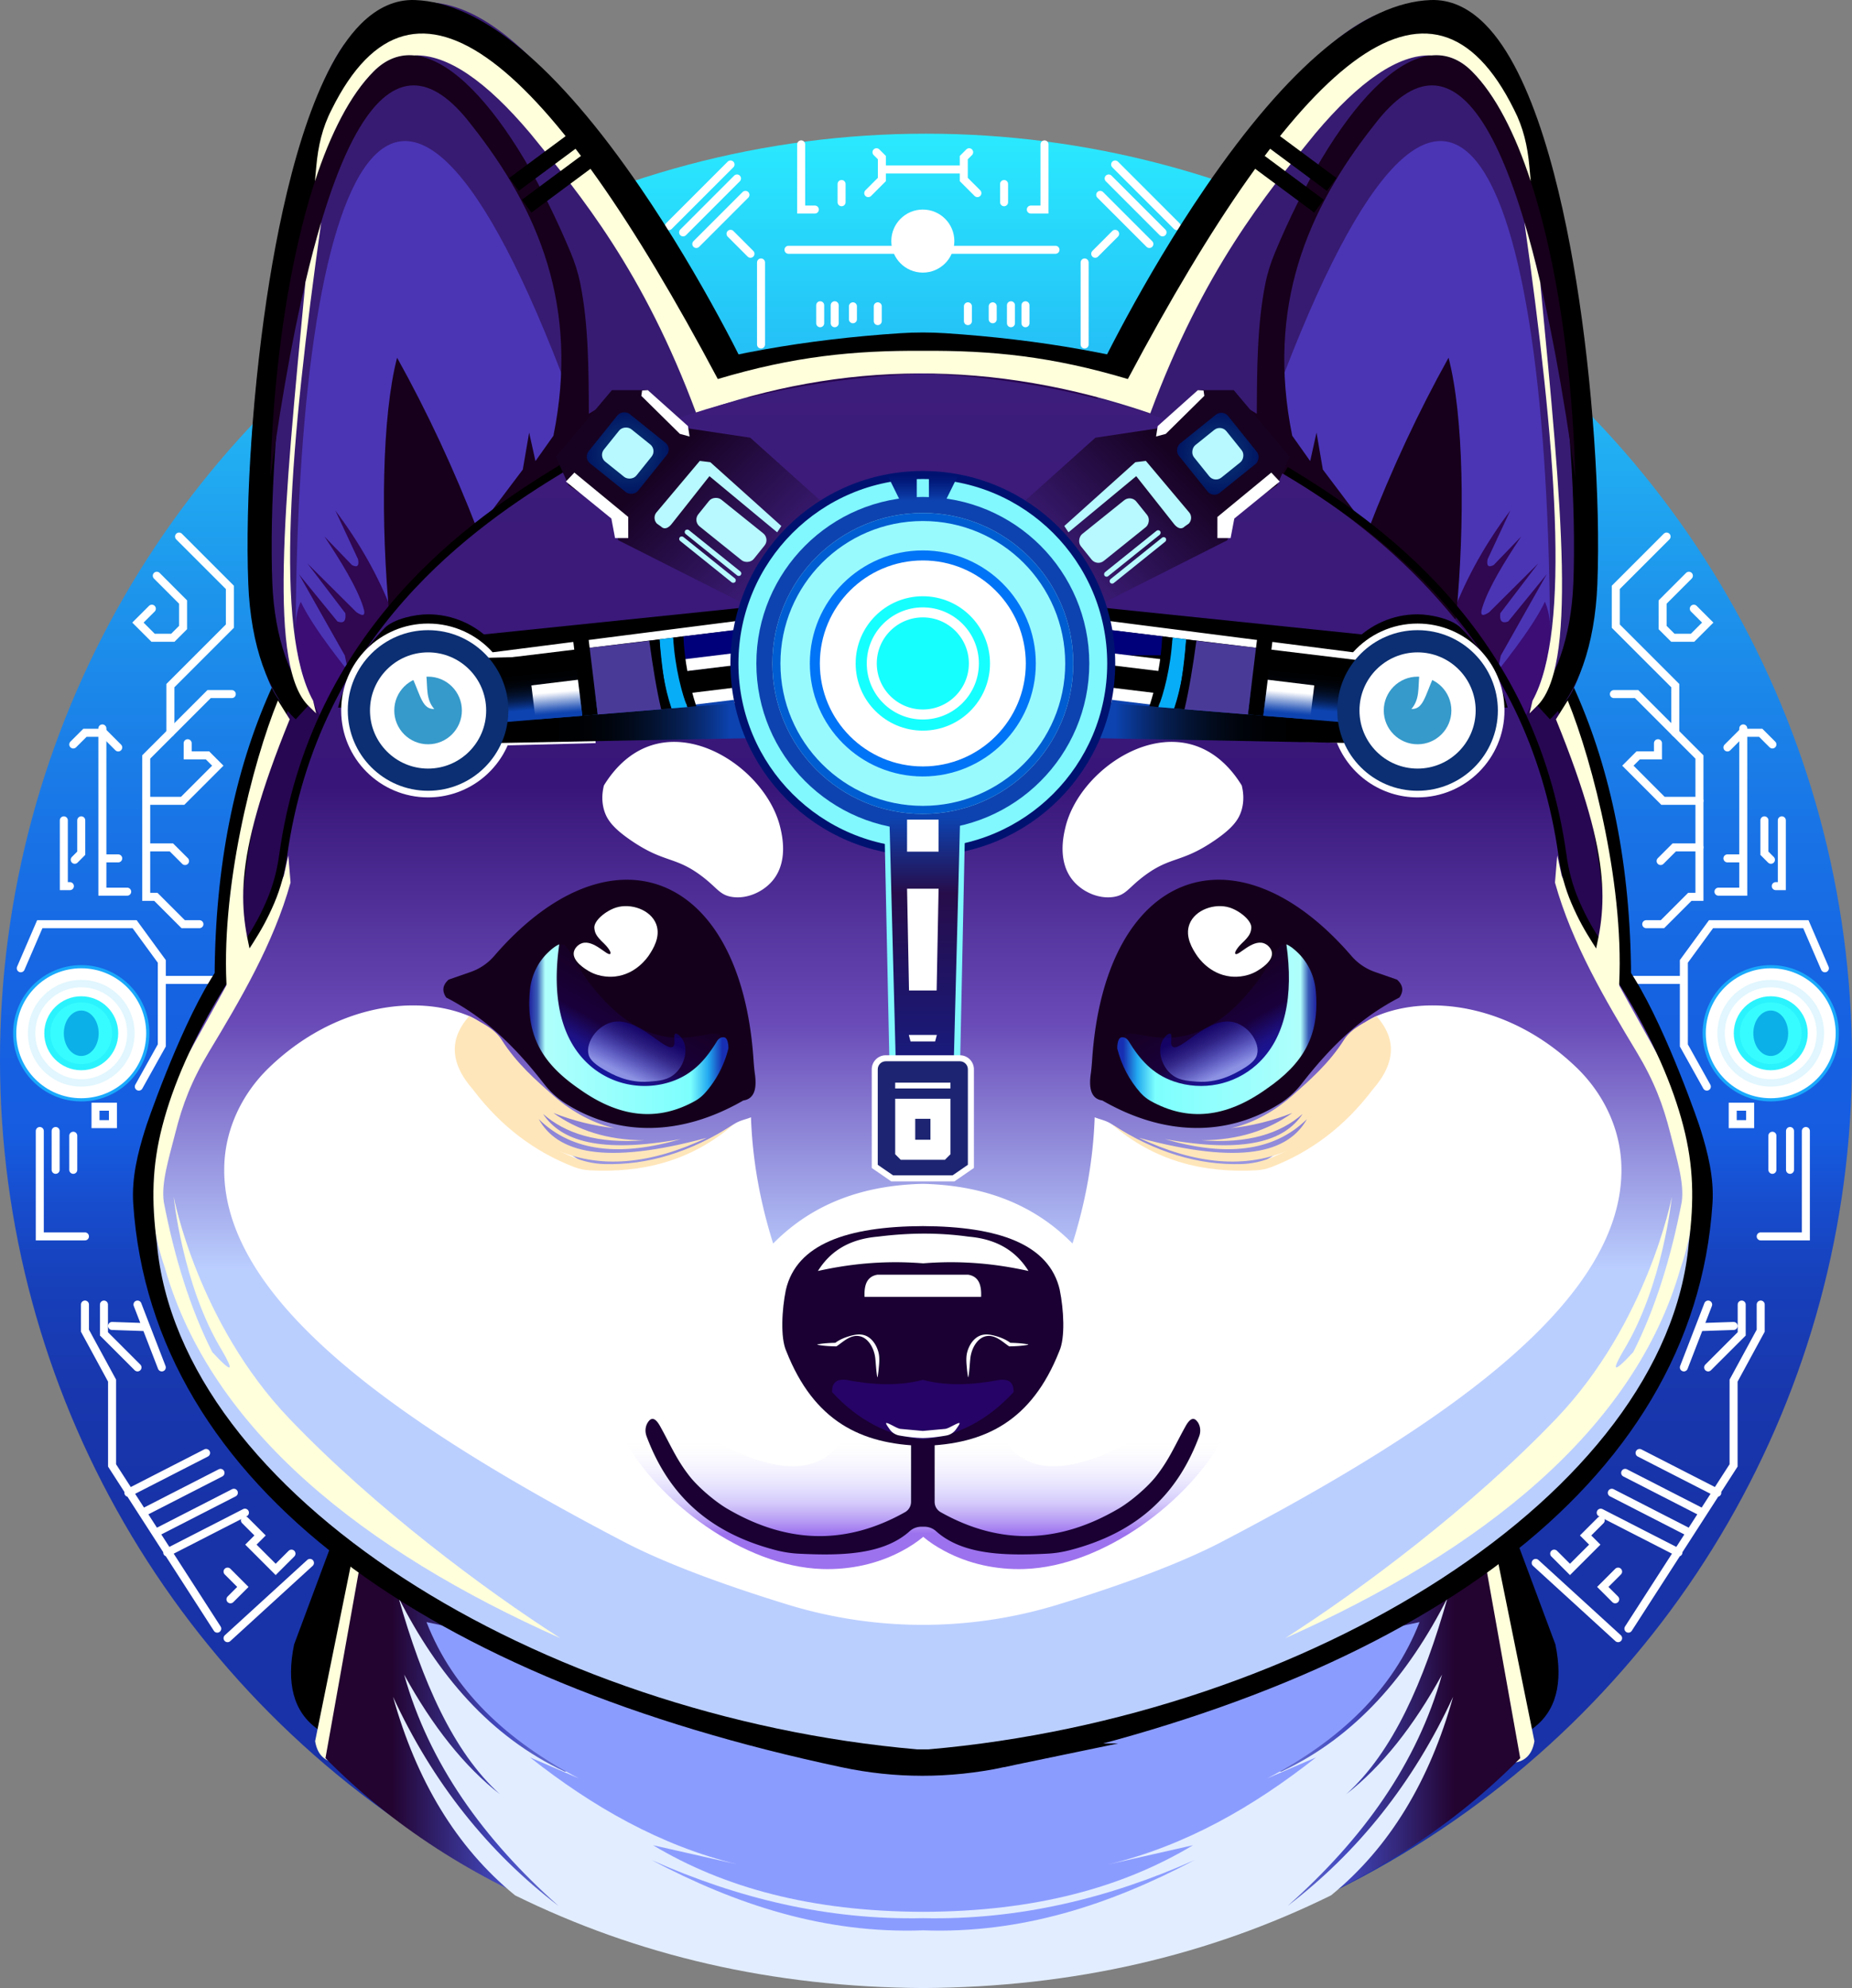 <svg height="992.46" width="924.75" xmlns="http://www.w3.org/2000/svg" xmlns:xlink="http://www.w3.org/1999/xlink"><rect width="100%" height="100%" fill="#808080" stroke="none"/><linearGradient id="a" gradientUnits="userSpaceOnUse" x1="462.37" x2="462.37" y1="991.48" y2="66.73"><stop offset=".06" stop-color="#1932a7"/><stop offset=".26" stop-color="#1833a8"/><stop offset=".33" stop-color="#1838af"/><stop offset=".38" stop-color="#1740bb"/><stop offset=".42" stop-color="#174ccc"/><stop offset=".46" stop-color="#165ce1"/><stop offset=".53" stop-color="#1662e2"/><stop offset=".63" stop-color="#1975e6"/><stop offset=".75" stop-color="#1d94ec"/><stop offset=".88" stop-color="#24bff6"/><stop offset="1" stop-color="#2aeaff"/></linearGradient><linearGradient id="b" gradientUnits="userSpaceOnUse" x1="162.5" x2="460.98" y1="883.93" y2="883.93"><stop offset=".11" stop-color="#230330"/><stop offset=".29" stop-color="#4248bd"/><stop offset=".65" stop-color="#bbcfff"/></linearGradient><linearGradient id="c" gradientTransform="matrix(-1 0 0 1 921.58 0)" x1="162.5" x2="460.98" xlink:href="#b" y1="883.93" y2="883.93"/><linearGradient id="d" gradientUnits="userSpaceOnUse" x1="460.79" x2="460.79" y1="875.29" y2="186.43"><stop offset=".35" stop-color="#bbcfff"/><stop offset=".53" stop-color="#694ab7"/><stop offset=".7" stop-color="#381679"/><stop offset="1" stop-color="#3d1d7b"/></linearGradient><linearGradient id="e" gradientUnits="userSpaceOnUse" x1="460.98" x2="460.98" y1="783.32" y2="689.83"><stop offset=".19" stop-color="#5c14e3" stop-opacity=".75"/><stop offset=".23" stop-color="#6d32e8" stop-opacity=".7"/><stop offset=".35" stop-color="#9d84f5" stop-opacity=".55"/><stop offset=".41" stop-color="#b0a4fb" stop-opacity=".5"/><stop offset=".69" stop-color="#f6f7fe" stop-opacity="0"/></linearGradient><linearGradient id="f" gradientUnits="userSpaceOnUse" x1="320.61" x2="294.84" y1="494.17" y2="538.8"><stop offset="0" stop-color="#170024"/><stop offset=".48" stop-color="#19003b"/><stop offset=".72" stop-color="#1d1185"/><stop offset="1" stop-color="#131aab"/></linearGradient><linearGradient id="g" gradientUnits="userSpaceOnUse" x1="264.28" x2="363.7" y1="513.79" y2="513.79"><stop offset="0" stop-color="#20229e"/><stop offset=".04" stop-color="#3a5db8"/><stop offset=".08" stop-color="#affffc"/><stop offset=".81" stop-color="#7cfffe"/><stop offset=".9" stop-color="#22a8f0"/><stop offset=".97" stop-color="#172fb2"/></linearGradient><linearGradient id="h" gradientTransform="matrix(-1 0 0 1 921.58 0)" x1="320.61" x2="294.84" xlink:href="#f" y1="494.17" y2="538.8"/><linearGradient id="i" gradientTransform="matrix(-1 0 0 1 921.58 0)" x1="264.28" x2="363.7" xlink:href="#g" y1="513.79" y2="513.79"/><linearGradient id="j" gradientTransform="matrix(.998 -.068 .068 .998 -34.96 22.85)" gradientUnits="userSpaceOnUse" x1="310.17" x2="326.29" y1="538.35" y2="510.43"><stop offset=".09" stop-color="#b2bbff"/><stop offset=".85" stop-color="#0e09b7" stop-opacity=".5"/></linearGradient><linearGradient id="k" gradientTransform="matrix(-.998 -.068 -.068 .998 956.55 22.85)" x1="310.17" x2="326.29" xlink:href="#j" y1="538.35" y2="510.43"/><linearGradient id="l"><stop offset=".35" stop-color="#170222"/><stop offset="1" stop-color="#3d1d7b"/></linearGradient><linearGradient id="m" gradientUnits="userSpaceOnUse" x1="299.99" x2="390.36" xlink:href="#l" y1="200.31" y2="290.68"/><linearGradient id="n" gradientTransform="matrix(-1 0 0 1 921.58 0)" gradientUnits="userSpaceOnUse" x1="299.99" x2="390.36" xlink:href="#l" y1="200.31" y2="290.68"/><radialGradient id="o" cx="313.7" cy="226.15" fx="313.7" fy="226.15" gradientTransform="matrix(.626 .779 -.779 .626 293.44 -160.04)" gradientUnits="userSpaceOnUse" r="20.46"><stop offset="0" stop-color="#0b3e7d"/><stop offset="1" stop-color="#011561"/></radialGradient><radialGradient id="p" cx="313.7" cy="226.15" fx="313.7" fy="226.15" gradientTransform="matrix(.626 -.779 -.779 -.626 587.62 612.34)" r="20.46" xlink:href="#o"/><linearGradient id="q" gradientUnits="userSpaceOnUse" x1="215.34" x2="390.83" y1="360.94" y2="360.94"><stop offset=".31"/><stop offset=".42" stop-color="#000103"/><stop offset=".5" stop-color="#00040c"/><stop offset=".57" stop-color="#020b1c"/><stop offset=".64" stop-color="#031333"/><stop offset=".71" stop-color="#061f51"/><stop offset=".77" stop-color="#082c76"/><stop offset=".83" stop-color="#0b3da0"/><stop offset=".85" stop-color="#0d43b0"/><stop offset="1" stop-color="#0d43b0"/></linearGradient><linearGradient id="r" gradientTransform="matrix(-1 0 0 1 921.58 0)" x1="215.34" x2="390.83" xlink:href="#q" y1="360.94" y2="360.94"/><linearGradient id="s" gradientUnits="userSpaceOnUse" x1="306.26" x2="303.1" y1="356.32" y2="320.2"><stop offset="0" stop-color="#0d43b0"/><stop offset=".15" stop-color="#0d43b0"/><stop offset=".17" stop-color="#0b3da0"/><stop offset=".23" stop-color="#082c76"/><stop offset=".29" stop-color="#061f51"/><stop offset=".36" stop-color="#031333"/><stop offset=".43" stop-color="#020b1c"/><stop offset=".5" stop-color="#00040c"/><stop offset=".58" stop-color="#000103"/><stop offset=".69"/></linearGradient><linearGradient id="t" gradientTransform="matrix(-1 0 0 1 921.58 0)" x1="306.26" x2="303.1" xlink:href="#s" y1="356.32" y2="320.2"/><radialGradient id="u" cx="460.79" cy="331.2" gradientUnits="userSpaceOnUse" r="58.73"><stop offset="0" stop-color="#381679"/><stop offset="1" stop-color="#290851"/></radialGradient><linearGradient id="v" gradientUnits="userSpaceOnUse" x1="450.56" x2="450.56" y1="252.24" y2="237.14"><stop offset="0" stop-color="#0d43b0"/><stop offset=".15" stop-color="#0d43b0"/><stop offset=".36" stop-color="#09349c"/><stop offset=".77" stop-color="#021b7c"/><stop offset="1" stop-color="#001270"/></linearGradient><linearGradient id="w" gradientTransform="matrix(-1 0 0 1 921.58 0)" x1="450.56" x2="450.56" xlink:href="#v" y1="252.24" y2="237.14"/><linearGradient id="x" gradientUnits="userSpaceOnUse" x1="278.81" x2="277.23" y1="358.39" y2="340.33"><stop offset=".12" stop-color="#0d43b0"/><stop offset=".18" stop-color="#1d4fb5"/><stop offset=".3" stop-color="#4971c3"/><stop offset=".47" stop-color="#8fa8da"/><stop offset=".68" stop-color="#eff2f9"/><stop offset=".72" stop-color="#fff"/></linearGradient><linearGradient id="y" gradientTransform="matrix(-1 0 0 1 921.58 0)" x1="278.81" x2="277.23" xlink:href="#x" y1="358.39" y2="340.33"/><linearGradient id="z" gradientUnits="userSpaceOnUse" x1="461.76" x2="461.76" y1="529.8" y2="408"><stop offset="0" stop-color="#181b7d"/><stop offset=".69" stop-color="#270d4a"/><stop offset="1" stop-color="#0d43b0"/></linearGradient><circle cx="462.37" cy="529.11" fill="url(#a)" r="462.37"/><circle cx="40.57" cy="515.82" fill="#19a9fc" r="34.02"/><circle cx="40.57" cy="515.82" fill="#fff" r="32.44"/><circle cx="40.57" cy="515.82" fill="#e1f6fe" r="26.64"/><circle cx="40.57" cy="515.82" fill="#fff" r="22.94"/><circle cx="40.57" cy="515.82" fill="#2bf3fd" r="18.46"/><circle cx="40.57" cy="515.82" fill="#37fcff" r="15.39"/><ellipse cx="40.57" cy="515.82" fill="#0bb0e8" rx="8.7" ry="11.34"/><circle cx="884.18" cy="515.82" fill="#19a9fc" r="34.02"/><circle cx="884.18" cy="515.82" fill="#fff" r="32.44"/><circle cx="884.18" cy="515.82" fill="#e1f6fe" r="26.64"/><circle cx="884.18" cy="515.82" fill="#fff" r="22.94"/><circle cx="884.18" cy="515.82" fill="#2bf3fd" r="18.46"/><circle cx="884.18" cy="515.82" fill="#37fcff" r="15.39"/><ellipse cx="884.18" cy="515.82" fill="#0bb0e8" rx="8.7" ry="11.34"/><g fill="none" stroke="#fff" stroke-linecap="round" stroke-miterlimit="10" stroke-width="4"><path d="m10.37 483.38 9.5-22.02h47.34l13.58 18.59v41.94l-11.47 20.57m49.05-53.28h-37.58m-48.92-79.65v32.84h3.03m16.22-78.73v81.5h12.39m-4.48-16.62h-7.91"/><path d="m59.03 373.14-7.32-7.32h-9.29l-5.84 5.83m-8.8 192.96v19.39m8.8-17.02v17.02m-16.71-19.39v52.62h22.55m0 34.02v13.05l13.54 24.93v42.33l52.52 81.49m-5.58-87.71-38.8 19.87m46-9.93-38.8 19.87m45.47-9.94-38.81 19.88m44.34-9.94-38.8 19.87m71.27 5.2-41.14 37.58m-61.72-166.55v14.64l16.75 16.74m0-31.38 4.35 11.26 7.78 20.12m-24.83-20.7 17.05.58m26.57-201.15h-8.11l-13.65-13.65h-4.81v-69.82l31.39-31.39h11.34"/><path d="m93.71 371.03v6.06h9.89l5.15 5.15-17.54 17.54h-18.2m19.39 30.06-6.8-6.79h-12.59m12.07-57.23v-23.54l29.7-29.7v-19.35l-25.37-25.37"/><path d="m78.29 287.42 13.12 13.13v12.72l-5.11 5.11h-9.86l-7.57-7.57 6.95-6.94m37.81 480.7 7.64 7.65-6.19 6.19m7.22-39.43 7.55 7.55-4.57 4.58 12.37 12.37 7.89-7.88m-104.97-366.07v16.42l-3.26 3.27m10.38 123.26h8.7v8.7h-8.7zm863.52-69.1-9.5-22.02h-47.34l-13.58 18.59v41.94l11.47 20.57m-49.05-53.28h37.58m48.92-79.65v32.84h-3.03m-16.22-78.73v81.5h-12.39m4.48-16.62h7.91"/><path d="m862.55 373.14 7.32-7.32h9.29l5.84 5.83m8.8 192.96v19.39m-8.8-17.02v17.02m16.71-19.39v52.62h-22.55m0 34.02v13.05l-13.54 24.93v42.33l-52.52 81.49m5.58-87.71 38.81 19.87m-46.01-9.93 38.8 19.87m-45.46-9.94 38.8 19.88m-44.34-9.94 38.8 19.87m-71.27 5.2 41.15 37.58m61.71-166.55v14.64l-16.75 16.74m0-31.38-4.35 11.26-7.78 20.12m24.83-20.7-17.05.58m-26.57-201.15h8.11l13.65-13.65h4.81v-69.82l-31.38-31.39h-11.34"/><path d="m827.87 371.03v6.06h-9.89l-5.14 5.15 17.53 17.54h18.2m-19.38 30.06 6.79-6.79h12.59m-12.06-57.23v-23.54l-29.71-29.7v-19.35l25.37-25.37"/><path d="m843.3 287.42-13.12 13.13v12.72l5.11 5.11h9.85l7.57-7.57-6.95-6.94m-37.8 480.7-7.65 7.65 6.2 6.19m-7.23-39.43-7.55 7.55 4.58 4.58-12.38 12.37-7.89-7.88m104.97-366.07v16.42l3.26 3.27m-10.38 131.96h-8.7v-8.7h8.7z"/></g><circle cx="460.79" cy="120.35" fill="#fff" r="15.74"/><path d="m393.71 124.7h133.32m-126.99-52.62v32.53h6.83m13.35-3.65v-9.1m13.32 4.55 6.8-6.8v-10.93l-2.68-2.68m-28.12 76.39v8.97m7.25-8.97v8.97m9.1-8.44v6.46m12.4-6.46v7.38m-58.29-29.27v40.95m-5.27-45.3-9.96-9.96m7.45-19.45-24.54 24.54m20.32-32.72-26.9 26.91m23.67-33.89-30.76 30.75m187.53-40.78v32.53h-6.83m-13.35-3.65v-9.1m-13.32 4.55-6.8-6.8v-10.93l2.68-2.68m28.12 76.39v8.97m-7.25-8.97v8.97m-9.1-8.44v6.46m-12.39-6.46v7.38m58.28-29.27v40.95m5.28-45.3 9.95-9.96m-7.45-19.45 24.55 24.54m-20.33-32.72 26.9 26.91m-23.67-33.89 30.76 30.75m-147.23-28.25h40.9" fill="none" stroke="#fff" stroke-linecap="round" stroke-miterlimit="10" stroke-width="4"/><path d="m170.59 757.27-23.74 63.69c-3.95 19.31-.41 33.7 11.87 42.33l20.97-97.71zm582.33 0 23.74 63.69c3.95 19.31.41 33.7-11.87 42.33l-20.97-97.71z"/><path d="m176.73 773.69-19.38 95.54c.97 5.8 3.87 9.69 9.69 10.68l17.41-106.22h-7.71zm570.06 0 19.38 95.54c-.97 5.8-3.87 9.69-9.69 10.68l-17.41-106.22h7.71z" fill="#ffffdc"/><path d="m180.77 775.47-18.26 102.24c65.98 66.74 163.09 106.95 298.29 114.69l.19-136.09z" fill="url(#b)"/><path d="m740.82 775.47 18.26 102.24c-65.98 66.74-163.09 106.95-298.29 114.69l-.19-136.09z" fill="url(#c)"/><path d="m642.89 951.51c37.63-33.37 64.78-71.26 77.14-115.52-14.23 25.89-30.14 45.96-47.87 59.74 23.4-21.11 38.83-56.39 50.64-98.11-19.53 38.54-45.68 69.27-82.98 86.81l-178.91-16.78-178.91 16.78c-37.31-17.53-63.45-48.27-82.98-86.81 11.81 41.72 27.24 76.99 50.64 98.11-17.73-13.77-33.64-33.85-47.87-59.74 12.36 44.26 39.52 82.14 77.14 115.52-35.15-26.85-62.85-61.51-82.68-104.44 11.63 41.65 31.52 75.11 60.92 99.11 60.87 30 128.55 45.89 203.74 46.28 75.18-.39 142.87-16.28 203.74-46.28 29.41-24 49.29-57.46 60.92-99.11-19.83 42.93-47.53 77.59-82.68 104.44z" fill="#e2edff"/><path d="m708.83 809.78-247.93 52.85-247.93-52.85c13.26 34.05 39.99 59.09 75.93 77.96l-24.24-10.41c31.22 24.61 64.94 43.97 103.38 53.34l-41.93-9.49c34.92 20.96 78.74 33.14 134.78 33.23 56.05-.09 99.86-12.27 134.78-33.23l-41.93 9.49c38.45-9.37 72.16-28.73 103.38-53.34l-24.24 10.41c35.94-18.88 62.67-43.91 75.93-77.96z" fill="#8b9cff"/><path d="m460.91 957.58c-47.71 1.02-92.61-9.89-135.58-29.01 41.94 22.14 86.33 36.88 135.58 35.08 49.24 1.8 93.63-12.94 135.58-35.08-42.97 19.13-87.87 30.03-135.58 29.01z" fill="#8b9cff"/><path d="m500.18 876.35c203.11-43.09 339.86-137.88 348.92-275.93.76-11.57-2.06-23.17-5.62-34.6-.33-1.44-16.28-47.87-32.25-73.89-.97-1.58-1.9-3.06-2.79-4.49-.98-218.46-152.43-303.06-336.82-315.11-7.2-.47-14.43-.47-21.63 0-184.39 12.05-335.84 96.65-336.82 315.11-.9 1.42-1.82 2.91-2.79 4.49-15.97 26.02-31.92 72.44-32.25 73.89-3.57 11.43-6.38 23.03-5.62 34.6 9.07 138.06 145.81 232.84 348.92 275.93 25.83 5.52 52.09 5.56 78.77 0z" fill="#270751" stroke="#000" stroke-miterlimit="10" stroke-width="12"/><path d="m145.01 354.68c-40.92-23.68-15.74-272.87 26.76-332.41 43.32-47.43 92.28-13.08 148.89 82.38l61.71 109.71-237.36 140.31z" fill="#371b72"/><path d="m147.65 311.42c1.76-237.17 53.16-354.12 145.05-91.25-23.26 42.33-48.55 86.12-143.63 130.09l-1.42-38.83z" fill="#4b35b5"/><path d="m182.03 345.31c-10.15-12.56-25.53-31.53-31.85-44.9-6.88 15.08.02 45.99 16.88 67.78z" fill="#3b0d75"/><path d="m196.31 306.68c-.08-.21-.16-.41-.23-.62-7.06-18.53-16.8-35.48-28.64-51.2l11.34 24.33c.59 3.09-.21 4.33-3.03 2.9l-13.78-14.31c8.69 13.1 16.23 25.48 19.32 35.08 1.66 4.96-.14 4.86-3.3 2.77l-24.53-24.4 18.99 24.92c.36 3.37-.4 5.4-3.96 4.09l-19.25-23.6 22.95 40.62 4.09 19.78 34.55-26.11-14.74-14.86" fill="#300751"/><path d="m147.65 359.09c-13.76-12.64-22.47-36.98-23.67-67.48-1.66-42.15 2.49-101.59 10.57-151.43 7.28-44.93 21.1-103.64 45.59-128.17 8.31-8.32 17.42-12.35 27.07-11.99 32.99 1.23 70.84 32.73 112.52 93.62 31.37 45.83 54.21 93.06 57.41 100.47l-16.99 4.76c-3.12-7.23-25.46-53.4-56.29-98.45-38.86-56.77-68.52-80.05-97.09-81.12-6.27-.23-12.19 2.54-18.12 8.48-39.99 40.07-55.54 190.21-52.67 263.37 1.09 27.67 9.44 49.6 19.79 59.11l-8.12 8.84z"/><path d="m194.59 308.79c-4.66-47.95-3.85-101.29 3.69-130.21 15.05 27.04 28.42 55.67 40.09 85.9l22.68-30.07 3.16-18.46 3.16 14.24 8.97-12.66c13.04-64.39-7.45-112.81-40.88-155.08-40.05-52.65-75.5-2.57-100.48 176.18 1.96-79.79 18.8-170.21 51.64-203.04 28.18-28.18 69.52 21.42 98.36 90.57 2.03 4.88 3.66 9.92 4.71 15.1 4.18 20.54 4.26 43.38 4.33 65.33 16.38-10.69 29.03-8.95 37.98 5.14l-54.2 64.09-58.55 40.75z" fill="#17001b"/><path d="m776.57 354.68c40.92-23.68 15.68-270.92-26.81-330.46-43.32-47.43-92.22-15.03-148.84 80.44l-61.71 109.71z" fill="#371b72"/><path d="m773.93 311.42c-1.76-237.17-53.16-354.12-145.05-91.25 23.26 42.33 48.55 86.12 143.63 130.09l1.42-38.83z" fill="#4b35b5"/><path d="m739.55 345.31c10.15-12.56 25.53-31.53 31.85-44.9 6.88 15.08-.02 45.99-16.88 67.78z" fill="#3b0d75"/><path d="m725.27 306.68c.08-.21.16-.41.23-.62 7.06-18.53 16.8-35.48 28.64-51.2l-11.34 24.33c-.59 3.09.21 4.33 3.03 2.9l13.78-14.31c-8.69 13.1-16.23 25.48-19.32 35.08-1.66 4.96.14 4.86 3.3 2.77l24.53-24.4-18.99 24.92c-.36 3.37.4 5.4 3.96 4.09l19.25-23.6-22.95 40.62-4.09 19.78-34.55-26.11 14.74-14.86" fill="#300751"/><path d="m773.93 359.09c13.76-12.64 22.47-36.98 23.67-67.48 1.66-42.15-2.49-101.59-10.57-151.43-7.28-44.93-21.1-103.64-45.59-128.17-8.3-8.32-17.41-12.35-27.06-11.99-32.99 1.23-70.84 32.73-112.52 93.62-31.37 45.83-54.21 93.06-57.41 100.47l16.99 4.76c3.12-7.23 25.46-53.4 56.29-98.45 38.86-56.77 68.52-80.05 97.09-81.12 6.27-.23 12.19 2.54 18.12 8.48 39.99 40.07 55.54 190.21 52.67 263.37-1.09 27.67-9.44 49.6-19.79 59.11l8.12 8.84z"/><path d="m726.99 308.79c4.66-47.95 3.85-101.29-3.69-130.21-15.05 27.04-28.42 55.67-40.09 85.9l-22.68-30.07-3.16-18.46-3.16 14.24-8.97-12.66c-13.04-64.39 7.45-112.81 40.88-155.08 40.05-52.65 75.5-2.57 100.48 176.18-1.96-79.79-18.8-170.21-51.64-203.04-28.18-28.18-69.52 21.42-98.36 90.57-2.03 4.88-3.66 9.92-4.71 15.1-4.18 20.54-4.26 43.38-4.33 65.33-16.38-10.69-29.03-8.95-37.98 5.14l54.2 64.09 58.55 40.75z" fill="#17001b"/><path d="m160.41 110.92c-2.7 9.06-5.34 19.06-7.91 30-10.84 113.26-18.6 193.03 2 211.91l3.35 3.3-1.51-6.33c-19.51-35.17-11.44-129.09 4.06-238.88zm600.76 0c15.5 109.78 23.57 203.71 4.06 238.88l-1.51 6.33 3.35-3.3c20.6-18.88 12.84-98.65 2-211.91-2.57-10.95-5.2-20.94-7.91-30zm-46.4-83.26c7.18-.69 14 1.74 20.19 7.93 11.86 11.86 21.63 31.23 29.37 54.9-.23-2.48-.45-4.96-.68-7.46-.91-10.08-3-19.3-7.63-28.29-41.6-84.03-108.54-24.11-192.86 134.48-37.86-11.32-67.98-14.34-102.37-14.08-34.39-.25-64.51 2.76-102.37 14.08-84.31-158.59-151.26-218.51-192.85-134.48-4.63 8.99-6.72 18.21-7.63 28.29-.23 2.5-.45 4.99-.68 7.46 7.74-23.67 17.51-43.04 29.37-54.9 6.19-6.19 13-8.62 20.19-7.93 16.54-.62 35.94 12.8 57.94 38.89 25.09 30.78 56.47 68.54 82.92 139.79 72.83-26.07 147.99-27.02 226.68 0 26.45-71.25 57.39-109.01 82.48-139.79 21.99-26.09 41.4-39.5 57.94-38.89z" fill="#ffffdc"/><path d="m256.65 92.06 35.21-26.11m-28.88 36.97 35.21-26.11m366.74 15.25-35.21-26.11m28.88 36.97-35.21-26.11" fill="none" stroke="#000" stroke-miterlimit="10" stroke-width="8"/><path d="m842.41 561.44c-5.28-20.31-15.22-43.5-31.19-69.52-11.79-19.2-18.07-26.2-24.78-41.94-3.07-7.2-5.11-14.79-6.18-22.53-15.6-112.7-130.46-232.68-319.47-241.02-195.45 8.34-303.87 128.32-319.47 241.02-1.07 7.75-3.12 15.34-6.18 22.53-6.7 15.74-12.99 22.74-24.78 41.94-15.97 26.02-25.91 49.21-31.19 69.52-5.37 20.63-5.57 38.2-2.84 59.34 11.44 127.04 192.14 238.05 381.47 254.51 1 0 1.99 0 2.99-.02 1 0 1.99.02 2.99.02 189.34-16.46 370.04-127.47 381.47-254.51 2.72-21.14 2.52-38.71-2.84-59.34z" fill="url(#d)"/><path d="m145.08 440.59c-8.49 30.56-25.36 58.99-40.68 84.41-8.85 14.69-13.31 26.54-16.88 40.67-3.2 12.68-7.09 24.77-5.74 34.35 5.36 27.92 13.19 53.17 24.2 74.97 10.87 11.72 10.46 8.82 4.88-.79-19.72-32.39-24.13-76.75-24.13-76.75s11.9 62.83 57.76 110.77c42.54 44.47 97.82 85.61 135.3 109.58-97.8-43.5-174.41-103.88-197.41-184.75-12.75-36.42-7.15-73.37 13.85-110.77 18.8-33.82 37.92-68.12 45.49-85.05l2.24-10.15 1.12 13.52zm631.36 0c8.49 30.56 25.36 58.99 40.68 84.41 8.85 14.69 13.31 26.54 16.88 40.67 3.2 12.68 7.09 24.77 5.74 34.35-5.36 27.92-13.19 53.17-24.2 74.97-10.87 11.72-10.46 8.82-4.88-.79 19.72-32.39 24.13-76.75 24.13-76.75s-11.9 62.83-57.76 110.77c-42.54 44.47-97.82 85.61-135.3 109.58 97.8-43.5 174.41-103.88 197.41-184.75 12.75-36.42 7.15-73.37-13.85-110.77-18.8-33.82-37.92-68.12-45.49-85.05l-2.24-10.15-1.12 13.52z" fill="#ffffdc" fill-rule="evenodd"/><path d="m787.26 533c-32.5-31.37-73.36-36.99-99.96-25.75-7.38 3.12-11.82 8.82-16.66 14.34-17.02 22.57-2.46 36.3-39.91 58.45-9.77 5.78-39.43.13-53.9-6.23-3.42-1.51-13.15-6.92-21.66-12.56-3.16-2.09-6.5-2.51-8.57-3.49-.72 20.99-4.43 42-11.08 63.03-20.06-20.37-45.53-29.1-74.73-29.8-29.2.7-54.66 9.43-74.73 29.8-6.64-21.03-10.36-42.04-11.08-63.03-2.07.99-5.41 1.4-8.57 3.49-8.51 5.64-18.23 11.05-21.66 12.56-14.47 6.36-44.13 12.01-53.9 6.23-37.45-22.15-22.89-35.88-39.91-58.45-4.84-5.52-9.29-11.22-16.66-14.34-26.6-11.24-67.46-5.62-99.96 25.75-13.55 13.07-21.97 30.77-22.35 49.59-1.34 65.82 85.14 127.47 200.78 187.74 22.66 11.61 53.12 22.28 80.51 30.69a230.1 230.1 0 0 0 135.06 0c27.4-8.41 57.86-19.08 80.51-30.69 115.63-60.27 202.12-121.92 200.78-187.74-.38-18.82-8.81-36.51-22.35-49.59z" fill="#fff"/><path d="m353.07 567.97c-51.47 13.93-74.75 7.39-84.07-9.3 16.95 16.7 41.27 18.66 70.91 9.99-40.12 7.29-59.82.96-68.74-12.56 11.18 9.77 27.17 14.97 50.54 13.15-18.75-.09-33.48-5.13-45.4-13.65 10.05 3.98 20.27 6.45 30.66 7.62-9.83-2.15-20.71-7.55-30.36-16.02-8.83-7.75-18.7-16.38-26.11-28.09-3.67-5.8-10.52-8.79-16.22-11.87-9.52 10.74-10.31 22.79 1.98 36.79 13.92 18.38 30.85 31.03 50.44 38.58 2.46.95 5.06 1.49 7.69 1.63 26.17 1.36 50.67-4.44 72.15-23.07-21.92 14.23-43.45 20.54-64.65 19.96-5.58-.15-11.07-1.41-16.18-3.64l-9.63-4.2c23.38 10.88 49.29 7.73 76.98-5.34zm215.45 0c51.47 13.93 74.75 7.39 84.07-9.3-16.95 16.7-41.27 18.66-70.91 9.99 40.12 7.29 59.82.96 68.74-12.56-11.18 9.77-27.17 14.97-50.54 13.15 18.75-.09 33.48-5.13 45.4-13.65-10.05 3.98-20.27 6.45-30.66 7.62 9.83-2.15 20.71-7.55 30.36-16.02 8.83-7.75 18.7-16.38 26.11-28.09 3.67-5.8 10.52-8.79 16.22-11.87 9.52 10.74 10.31 22.79-1.98 36.79-13.92 18.38-30.85 31.03-50.44 38.58-2.46.95-5.06 1.49-7.69 1.63-26.17 1.36-50.67-4.44-72.15-23.07 21.92 14.23 43.45 20.54 64.65 19.96 5.58-.15 11.07-1.41 16.18-3.64l9.63-4.2c-23.38 10.88-49.29 7.73-76.98-5.34z" fill="#ffe6ba"/><path d="m616.22 694.7c-1.55-4.82-7.93-5.97-11.3-2.19-106.14 83.47-108.86 8.49-108.86 8.49h-70.16s-2.73 74.98-108.86-8.49c-3.37-3.79-9.74-2.64-11.3 2.19-1.72 5.35.15 12.93 5.22 22.51 17.15 32.47 60.43 64.79 99.52 66.07 13.89.45 27.74-2.49 39.99-9.06 3.94-2.11 7.47-4.43 10.51-7.01 3.04 2.58 6.58 4.9 10.51 7.01 12.25 6.57 26.1 9.51 39.99 9.06 39.09-1.28 82.37-33.6 99.52-66.07 5.08-9.57 6.95-17.16 5.22-22.51z" fill="url(#e)" opacity=".8"/><path d="m597.97 709.86c-1.65-2.36-3.58-2.2-6.01 2.18-5.4 9.72-8.12 16.53-14.64 24.86-4.35 5.56-12.74 12.71-18.83 16.27-28.08 16.44-57.58 19.27-88.78 1.74a5.915 5.915 0 0 1 -3.02-5.15v-30.46l-5.89-3.82-5.89 3.82v30.46c0 2.13-1.16 4.1-3.02 5.15-31.21 17.54-60.71 14.7-88.78-1.74-6.09-3.57-14.48-10.71-18.83-16.27-6.51-8.32-9.24-15.14-14.64-24.86-2.43-4.38-4.37-4.54-6.01-2.18-1.46 2.09-1.67 4.81-.77 7.2 9.92 26.45 28.29 47.43 64.6 56.82 3.73.97 7.56 1.56 11.42 1.75 21.71 1.08 42.31.49 55.4-11.28 1.6-1.44 3.71-2.19 5.87-2.19h1.33c2.16 0 4.26.75 5.87 2.19 13.09 11.76 33.68 12.36 55.4 11.28 3.85-.19 7.68-.78 11.42-1.75 36.31-9.39 54.69-30.37 64.6-56.82.9-2.39.68-5.11-.77-7.2z" fill="#1a0033"/><path d="m529.19 644c-5.26-22.96-30.69-31.75-68.4-31.91-37.71.16-63.14 8.95-68.4 31.91-1.95 9.54-2.83 23.84.26 30.59 13.8 34.92 37.22 46.43 68.13 47.21 30.91-.78 54.33-12.29 68.13-47.21 3.09-6.75 2.22-21.05.26-30.59z" fill="#1a0033"/><path d="m499.19 688.83c-13.76 2.66-26.73 3.14-38.4 0-11.67 3.14-24.64 2.66-38.4 0-4.09-.38-7.01.83-6.92 6.13 12.85 13.98 27.96 21.89 45.32 23.74 17.36-1.85 32.47-9.76 45.32-23.74.09-5.31-2.83-6.51-6.92-6.13z" fill="#260366"/><path d="m483.45 636.35h-45.32c-5.39.91-6.69 5.32-6.44 11.08h58.2c.26-5.75-1.05-10.17-6.44-11.08zm.19-18.99c14.82 1.26 24.01 7.69 29.91 17.14-16.21-3.61-33.47-5.37-52.57-3.82-19.11-1.54-36.36.21-52.57 3.82 5.9-9.45 15.09-15.88 29.91-17.14 15.35-1.95 30.48-2.09 45.32 0zm-75.42 53.78c3.04-.58 6.1-.73 9.17-.79l-.53.18c2.56-1.99 5.72-3.15 8.83-3.91 1.57-.36 3.22-.58 4.9-.29 4.33.7 7.13 4.98 8.1 8.98.57 2.4.35 4.98.13 7.33-.13 1.58-.33 3.16-.59 4.74-.02.11-.18.11-.2 0-.57-3.1-.64-6.28-.99-9.39-.71-6.21-5.26-13.25-12.32-10.44-2.53 1-4.58 2.89-6.8 4.41l-.27.18h-.27c-3.07-.07-6.13-.22-9.17-.8-.1-.02-.11-.18 0-.2zm105.14.2c-3.13.59-6.28.74-9.44.8l-.27-.18c-2.22-1.52-4.27-3.41-6.8-4.41-7.05-2.81-11.6 4.24-12.32 10.44-.35 3.11-.42 6.28-.99 9.39-.01.11-.19.11-.2 0-.26-1.58-.46-3.16-.59-4.74-.22-2.35-.43-4.93.13-7.33.97-4 3.77-8.28 8.1-8.98 1.68-.29 3.33-.07 4.9.29 3.11.76 6.27 1.92 8.83 3.91l-.53-.18c3.07.06 6.13.22 9.17.79.1.02.11.18 0 .2zm-37.74 40.46c-1.05.54-2.87 1.56-4.05 1.56l-10.78.99-10.78-.99c-1.18 0-3-1.02-4.05-1.56-4.41-2.27-4.3-1.89-1.67 1.81a7.515 7.515 0 0 0 4.86 3.04c4.08.7 8.02 1.2 11.65 1.25 3.62-.05 7.56-.55 11.65-1.25a7.54 7.54 0 0 0 4.86-3.04c2.63-3.7 2.74-4.08-1.67-1.81zm-174.08-319.67c4.14-6.78 11.64-16.11 23.54-19.98 26.69-8.68 58.43 15.71 64.48 40.75.96 3.96 4.16 17.2-3.76 26.7-4.81 5.78-13.09 9.4-20.57 8.11-6.05-1.05-7.1-4.54-15.03-10.48-13.2-9.88-18.49-6.33-35.01-17.6-8.99-6.13-12.03-10.33-13.45-14.84-1.59-5.04-.93-9.7-.2-12.66zm318.5 0c-4.14-6.78-11.64-16.11-23.54-19.98-26.69-8.68-58.43 15.71-64.48 40.75-.96 3.96-4.16 17.2 3.76 26.7 4.81 5.78 13.09 9.4 20.57 8.11 6.05-1.05 7.1-4.54 15.03-10.48 13.2-9.88 18.49-6.33 35.01-17.6 8.99-6.13 12.03-10.33 13.45-14.84 1.59-5.04.93-9.7.2-12.66z" fill="#fff"/><path d="m376.94 536.13c1.05 7.45-.31 12.44-5.78 13.25-31.23 17.96-62.18 17.99-88.25 1.83-4.3-2.67-8.1-6.08-11.21-10.08-16.8-21.59-31.51-34.09-48.89-43.16-2.3-3.34-1.73-6.29 1.19-8.92l10.98-3.82a27.33 27.33 0 0 0 11.76-7.97c57.73-66.9 122.9-43.08 129.47 51.2.18 2.56.37 5.13.73 7.67zm167.7 0c-1.05 7.45.31 12.44 5.78 13.25 31.23 17.96 62.18 17.99 88.25 1.83 4.3-2.67 8.1-6.08 11.21-10.08 16.8-21.59 31.51-34.09 48.89-43.16 2.3-3.34 1.73-6.29-1.19-8.92l-10.98-3.82a27.33 27.33 0 0 1 -11.76-7.97c-57.73-66.9-122.9-43.08-129.47 51.2-.18 2.56-.37 5.13-.73 7.67z" fill="#15001c"/><path d="m280.18 471.45c-4.45.67-6.81 13.49-6.53 23.34.16 5.57.99 34.35 25.32 46.29 16.27 7.98 36.36 5.14 49.25-6.13 6.34-5.54 13.99-13.85 11.87-17.6-2.36-4.17-13.44 3-28.88 0-18.29-3.56-30.86-19.1-35.41-24.73-9.84-12.17-11.67-21.76-15.63-21.16z" fill="url(#f)"/><path d="m352.07 545.57a19.305 19.305 0 0 1 -5.11 4.1c-18.4 10.2-37.31 8.52-57.69-6.02-18.49-12.7-26.76-26.61-24.68-49.15.66-7.11 3.73-13.83 8.85-18.8 1.94-1.89 3.9-3.47 5.81-4.27-3.61 25.3.26 46.92 14.85 60.08 11.18 10.09 27.19 13.28 41.42 8.33 10.64-3.7 16.96-11 22.55-20.15.59-.96 1.54-1.71 2.66-1.86 1.62-.23 2.38.82 2.79 3.06.15.83.21 1.67.19 2.51-2.14 8.52-6.07 15.88-11.62 22.17z" fill="url(#g)"/><path d="m641.41 471.45c4.45.67 6.81 13.49 6.53 23.34-.16 5.57-.99 34.35-25.32 46.29-16.27 7.98-36.36 5.14-49.25-6.13-6.34-5.54-13.99-13.85-11.87-17.6 2.36-4.17 13.44 3 28.88 0 18.29-3.56 30.86-19.1 35.41-24.73 9.84-12.17 11.67-21.76 15.63-21.16z" fill="url(#h)"/><path d="m569.51 545.57c1.45 1.65 3.19 3.03 5.11 4.1 18.4 10.2 37.31 8.52 57.69-6.02 18.49-12.7 26.76-26.61 24.68-49.15-.66-7.11-3.73-13.83-8.85-18.8-1.94-1.89-3.9-3.47-5.81-4.27 3.61 25.3-.26 46.92-14.85 60.08-11.18 10.09-27.19 13.28-41.42 8.33-10.64-3.7-16.96-11-22.55-20.15-.59-.96-1.54-1.71-2.66-1.86-1.62-.23-2.38.82-2.79 3.06-.15.83-.21 1.67-.19 2.51 2.14 8.52 6.07 15.88 11.62 22.17z" fill="url(#i)"/><path d="m290.66 470.85c5.85-1.86 12.67 6.62 14.04 5.34.86-.8-1.87-4.04-3.16-5.24-4.22-3.92-4.47-5.48-4.75-7.48-.53-3.76 5.77-8.83 10.88-10.42 7.27-2.26 17.2 1.02 19.98 8.31 2.42 6.34-1.74 12.66-3.56 15.43-.81 1.23-6.43 9.46-16.81 10.68-1.5.18-7.55.73-13.45-2.77-1.36-.81-8.07-4.79-7.32-9.3.33-1.98 2.07-3.88 4.15-4.55zm340.26 0c-5.85-1.86-12.67 6.62-14.04 5.34-.86-.8 1.87-4.04 3.16-5.24 4.22-3.92 4.47-5.48 4.75-7.48.53-3.76-5.77-8.83-10.88-10.42-7.27-2.26-17.2 1.02-19.98 8.31-2.42 6.34 1.74 12.66 3.56 15.43.81 1.23 6.43 9.46 16.81 10.68 1.5.18 7.55.73 13.45-2.77 1.36-.81 8.07-4.79 7.32-9.3-.33-1.98-2.07-3.88-4.15-4.55z" fill="#fff"/><path d="m295.18 518.74c2.08-4.16 6.24-7.42 10.33-8.44 12.87-3.21 26.94 15.28 30.57 12.19 1.62-1.38-.25-5.89 1.15-6.42 1.02-.39 3.01 1.62 4.02 3.69 2.33 4.76.45 11.82-3.87 15.93-3.8 3.61-8.46 3.94-13.39 4.28-10.59.74-18.08-3.53-22.42-6.01-6.2-3.54-7.27-6.06-7.64-7.41-.94-3.44.64-6.59 1.25-7.82z" fill="url(#j)" opacity=".75"/><path d="m626.4 518.74c-2.08-4.16-6.24-7.42-10.33-8.44-12.87-3.21-26.94 15.28-30.57 12.19-1.62-1.38.25-5.89-1.15-6.42-1.02-.39-3.01 1.62-4.02 3.69-2.33 4.76-.45 11.82 3.87 15.93 3.8 3.61 8.46 3.94 13.39 4.28 10.59.74 18.08-3.53 22.42-6.01 6.2-3.54 7.27-6.06 7.64-7.41.94-3.44-.64-6.59-1.25-7.82z" fill="url(#k)" opacity=".75"/><path d="m280.62 233.81c-44.11 26.73-123.7 80.95-139.3 193.65-1.07 7.75-3.12 15.34-6.18 22.53-6.7 15.74-12.99 22.74-24.78 41.94-15.97 26.02-25.91 49.21-31.19 69.52-5.37 20.63-5.57 38.2-2.84 59.34 11.44 127.04 192.14 238.05 381.47 254.51h5.98c189.34-16.46 370.04-127.47 381.47-254.51 2.72-21.14 2.52-38.71-2.84-59.34-5.28-20.31-15.22-43.5-31.19-69.52-11.79-19.2-18.07-26.2-24.78-41.94-3.07-7.2-5.11-14.79-6.18-22.53-15.6-112.7-94.15-165.88-138.26-192.61" fill="none" stroke="#000" stroke-miterlimit="10" stroke-width="4"/><path d="m415.41 255.07-40.78-36.56-31.65-4.75-19.52-18.99h-17.93l-27.96 33.23 6.33 14.24 22.16 14.77 2.63 12.66 68.22 34.46z" fill="url(#m)"/><path d="m506.17 255.07 40.78-36.56 31.65-4.75 19.52-18.99h17.93l27.96 33.23-6.33 14.24-22.15 14.77-2.64 12.66-68.22 34.46z" fill="url(#n)"/><path d="m388.06 265.74-33.82-28.03-18.73 23.69c-1.55 2.03-3.63 3.26-5.43 1.46l-2.01-1.41a4.211 4.211 0 0 1 -.22-5.72l21.57-25.63 5.26.64 35.47 31.85z" fill="#b7f9ff"/><rect fill="#b7f9ff" height="35.58" rx="4.31" transform="matrix(.626 -.779 .779 .626 -69.64 383.68)" width="17.23" x="356.89" y="246.72"/><rect fill="#b7f9ff" height="35.58" rx="1.27" transform="matrix(.626 -.779 .779 .626 -81.98 380.79)" width="2.54" x="355.05" y="258.14"/><rect fill="url(#o)" height="31.6" rx="4.31" transform="matrix(.626 -.779 .779 .626 -59.1 328.98)" width="31.6" x="297.9" y="210.35"/><rect fill="#b7f9ff" height="20.79" rx="4.31" transform="matrix(.626 -.779 .779 .626 -59.1 328.98)" width="20.79" x="303.31" y="215.76"/><path d="m286.8 235.92-4.22 4.48 22.69 18.46 1.84 9.76h6.59v-10.55zm33.83-40.98-.4 2.67 19.25 18.99 4.84 1.31-.81-5.2-20.05-17.94z" fill="#fff"/><rect fill="#b7f9ff" height="35.58" rx="1.27" transform="matrix(.626 -.779 .779 .626 -85.69 379.92)" width="2.54" x="352.29" y="261.58"/><path d="m533.52 265.74 33.82-28.03 18.73 23.69c1.55 2.03 3.63 3.26 5.43 1.46l2.01-1.41a4.211 4.211 0 0 0 .22-5.72l-21.57-25.63-5.26.64-35.47 31.85z" fill="#b7f9ff"/><rect fill="#b7f9ff" height="35.58" rx="4.31" transform="matrix(-.626 -.779 .779 -.626 698.291 863.64)" width="17.23" x="547.46" y="246.72"/><rect fill="#b7f9ff" height="35.58" rx="1.27" transform="matrix(-.626 -.779 .779 -.626 704.32 889.369)" width="2.54" x="563.99" y="258.14"/><rect fill="url(#p)" height="31.6" rx="4.31" transform="matrix(-.626 -.779 .779 -.626 812.449 841.629)" width="31.6" x="592.08" y="210.35"/><rect fill="#b7f9ff" height="20.79" rx="4.31" transform="matrix(-.626 -.779 .779 -.626 812.449 841.629)" width="20.79" x="597.49" y="215.76"/><path d="m634.78 235.92 4.22 4.48-22.68 18.46-1.85 9.76h-6.59v-10.55zm-33.83-40.98.4 2.67-19.25 18.99-4.84 1.31.81-5.2 20.05-17.94z" fill="#fff"/><rect fill="#b7f9ff" height="35.58" rx="1.27" transform="matrix(-.626 -.779 .779 -.626 706.139 897.129)" width="2.54" x="566.76" y="261.58"/><path d="m213.75 306.68c-6.68 0-17.27 2.33-21.69 6.83-9.91 10.1-18.74 23.18-23.28 39.72h89.94c0-25.71-20.13-46.55-44.97-46.55zm494.08 0c6.68 0 17.27 2.33 21.69 6.83 9.91 10.1 18.74 23.18 23.28 39.72h-89.94c0-25.71 20.13-46.55 44.97-46.55z"/><path d="m383.12 319.27-166.28 15.43v-15.43l173.02-17.87zm155.35 0 166.27 15.43v-15.43l-173.01-17.87z" fill-rule="evenodd"/><path d="m381.67 367.34-12.51-57.5-123.18 15.79c-7.94-8.81-19.44-14.34-32.23-14.34-23.96 0-43.39 19.43-43.39 43.39s19.43 43.39 43.39 43.39c18.29 0 33.92-11.32 40.31-27.32zm158.24 0 12.51-57.5 123.18 15.79c7.94-8.81 19.44-14.34 32.23-14.34 23.96 0 43.39 19.43 43.39 43.39s-19.43 43.39-43.39 43.39c-18.29 0-33.92-11.32-40.31-27.32z" fill="#fff" fill-rule="evenodd"/><path d="m250.327 368.806 46.985-1.189.085 3.359-46.985 1.19z" fill="#fff"/><g fill-rule="evenodd"><path d="m384 350.32-168.66 5.81v15.43l175.49-3.36z" fill="url(#q)"/><path d="m537.58 350.32 168.67 5.81v15.43l-175.5-3.36z" fill="url(#r)"/><path d="m366.73 351.03-120.01 9.9-6.24-30.99 125.62-15.26c-1.13 7.21-2.18 19.92.63 36.35z" fill="url(#s)"/><path d="m554.85 351.03 120.01 9.9 6.24-30.99-125.62-15.26c1.13 7.21 2.18 19.92-.63 36.35z" fill="url(#t)"/></g><path d="m368.31 347.51h-26.29l-1.61-20.36h27.9z"/><path d="m339.448 317.863 27.694-3.38 2.104 17.231-27.694 3.381zm240.596 17.23-27.694-3.38 2.103-17.233 27.695 3.38z" fill="#00007b"/><path d="m368.21 328.9-27.27 3.32m27.28 13.9-26.1 3.18" fill="none" stroke="#fff" stroke-miterlimit="10" stroke-width="6"/><path d="m553.27 347.51h26.29l1.61-20.36h-27.9z"/><path d="m553.37 328.9 27.28 3.32m-27.29 13.9 26.1 3.18" fill="none" stroke="#fff" stroke-miterlimit="10" stroke-width="6"/><path d="m233.61 331.63 54.62-1.39" fill="#fff" stroke="#000" stroke-miterlimit="10" stroke-width="6"/><circle cx="213.75" cy="354.68" fill="#0b2f72" r="40.09"/><circle cx="707.83" cy="354.68" fill="#0b2f72" r="40.09"/><circle cx="213.75" cy="354.68" fill="#fff" r="29.01"/><circle cx="707.83" cy="354.68" fill="#fff" r="29.01"/><circle cx="213.75" cy="354.68" fill="#369acb" r="16.88"/><circle cx="707.83" cy="354.68" fill="#369acb" r="16.88"/><path d="m205.92 338.31c4.28 9.77 5.14 15.75 10.92 15.65-4.25-4.92-3.28-10.47-4-17.23l-6.92 1.59zm509.74 0c-4.28 9.77-5.14 15.75-10.92 15.65 4.25-4.92 3.28-10.47 4-17.23l6.92 1.59z" fill="#fff" fill-rule="evenodd"/><path d="m298.47 356.67-7.7.67-4.96-40.7 7.67-.93zm324.64 0 7.7.67 4.97-40.7-7.68-.93z" fill-rule="evenodd"/><circle cx="460.79" cy="331.2" fill="#81f7fe" r="94.07" stroke="#001270" stroke-miterlimit="10" stroke-width="4"/><circle cx="460.79" cy="331.2" fill="url(#u)" r="58.73"/><circle cx="460.79" cy="331.2" fill="#99fafe" r="76.79"/><circle cx="460.79" cy="331.2" fill="#fff" r="55.08"/><circle cx="460.79" cy="331.2" fill="none" r="53.92" stroke="#0074f6" stroke-miterlimit="10" stroke-width="5"/><circle cx="460.79" cy="331.2" fill="none" r="73.1" stroke="#005cd1" stroke-miterlimit="10" stroke-width="4"/><circle cx="460.79" cy="331.2" fill="none" r="79.12" stroke="#0d43b0" stroke-miterlimit="10" stroke-width="8"/><circle cx="460.79" cy="331.2" fill="#16ffff" r="33.54"/><path d="m457.76 237.14-14.4.52 7.2 14.58 7.2-.16z" fill="url(#v)"/><path d="m463.82 237.14 14.4.52-7.2 14.58-7.2-.16z" fill="url(#w)"/><circle cx="460.79" cy="331.2" fill="none" r="25.49" stroke="#fff" stroke-miterlimit="10" stroke-width="5"/><path d="m265.34 342.17 23.24-2.83 2.19 18-23.36 1.8z" fill="url(#x)" fill-rule="evenodd"/><path d="m656.24 342.17-23.23-2.83-2.2 18 23.36 1.8z" fill="url(#y)" fill-rule="evenodd"/><g fill-rule="evenodd"><path d="m461.76 416.3h-20.05l2.38 113.5h35.34l2.37-113.5z" fill="#81f7fe"/><path d="m461.76 408h-17.67l3.18 121.8h28.98l3.18-121.8z" fill="url(#z)"/></g><path d="m445.47 588.26-8.68-5.99v-48.46c0-3.04 2.48-5.52 5.52-5.52h36.97c3.04 0 5.52 2.48 5.52 5.52v48.46l-8.68 5.99z" fill="#1d2572" fill-rule="evenodd"/><path d="m479.27 529.8c2.22 0 4.02 1.8 4.02 4.02v47.67l-7.65 5.27h-29.71l-7.65-5.27v-47.67c0-2.22 1.8-4.02 4.02-4.02zm0-3h-36.97c-3.87 0-7.02 3.15-7.02 7.02v49.25l1.3.89 7.65 5.27.77.53h31.58l.77-.53 7.65-5.27 1.3-.89v-49.25c0-3.87-3.15-7.02-7.02-7.02z" fill="#fff"/><path d="m451.99 553.52h17.6v20.46h-17.6z" fill="#1d2572"/><path d="m464.59 558.52v10.46h-7.6v-10.46zm10-10h-27.6v27.69l2.77 2.77h22.07l2.77-2.77v-27.69z" fill="#fff"/><path d="m460.79 540.48h-13.8v2.9h27.6v-2.9z" fill="#fff" fill-rule="evenodd"/><path d="m460.79 409.17h-7.87v15.99h15.74v-15.99z" fill="#fff"/><path d="m326.02 319.67-31.6 3.73 4.05 33.27 33.08-2.72zm269.55 0 31.59 3.73-4.05 33.27-33.08-2.72z" fill="#4a3a98" fill-rule="evenodd"/><path d="m329.29 319.16c1.22 14.47 2.87 27.42 5.98 34.46l7.96-.65c-2.32-5.12-4.91-20.73-7.1-34.65z" fill="#07adf7"/><path d="m324.2 319.89 5.11-.62c.52 12.09 2.42 23.57 5.96 34.35l-5.14.45c-2.3-9.79-4.19-21.37-5.93-34.18zm11.93-1.57 5.11-.67c.52 12.09 2.9 24.17 6.44 34.95l-4.44.37c-2.5-5.82-6.26-19.64-7.1-34.65z"/><path d="m592.29 319.16c-1.22 14.47-2.87 27.42-5.98 34.46l-7.96-.65c2.32-5.12 4.91-20.73 7.1-34.65z" fill="#07adf7"/><path d="m597.39 319.89-5.11-.62c-.52 12.09-2.42 23.57-5.96 34.35l5.14.45c2.3-9.79 4.19-21.37 5.93-34.18zm-11.94-1.57-5.11-.67c-.52 12.09-2.9 24.17-6.44 34.95l4.44.37c2.5-5.82 6.26-19.64 7.1-34.65z"/><path d="m460.79 443.66h-7.87l.97 50.8h13.8l.97-50.8zm0 73h-6.99l.86 3.25h12.27l.86-3.25z" fill="#fff"/><path d="m138.77 349.7c-12.56 30.76-29.12 95.08-25.41 146.04l13.71-12.43c-7.53-28.61-12.19-51.1 17.59-124.22l-5.89-9.4zm644.04 0c12.56 30.76 29.12 95.08 25.41 146.04l-13.71-12.43c7.53-28.61 12.19-51.1-17.59-124.22l5.89-9.4z" fill="#ffffdc"/></svg>
